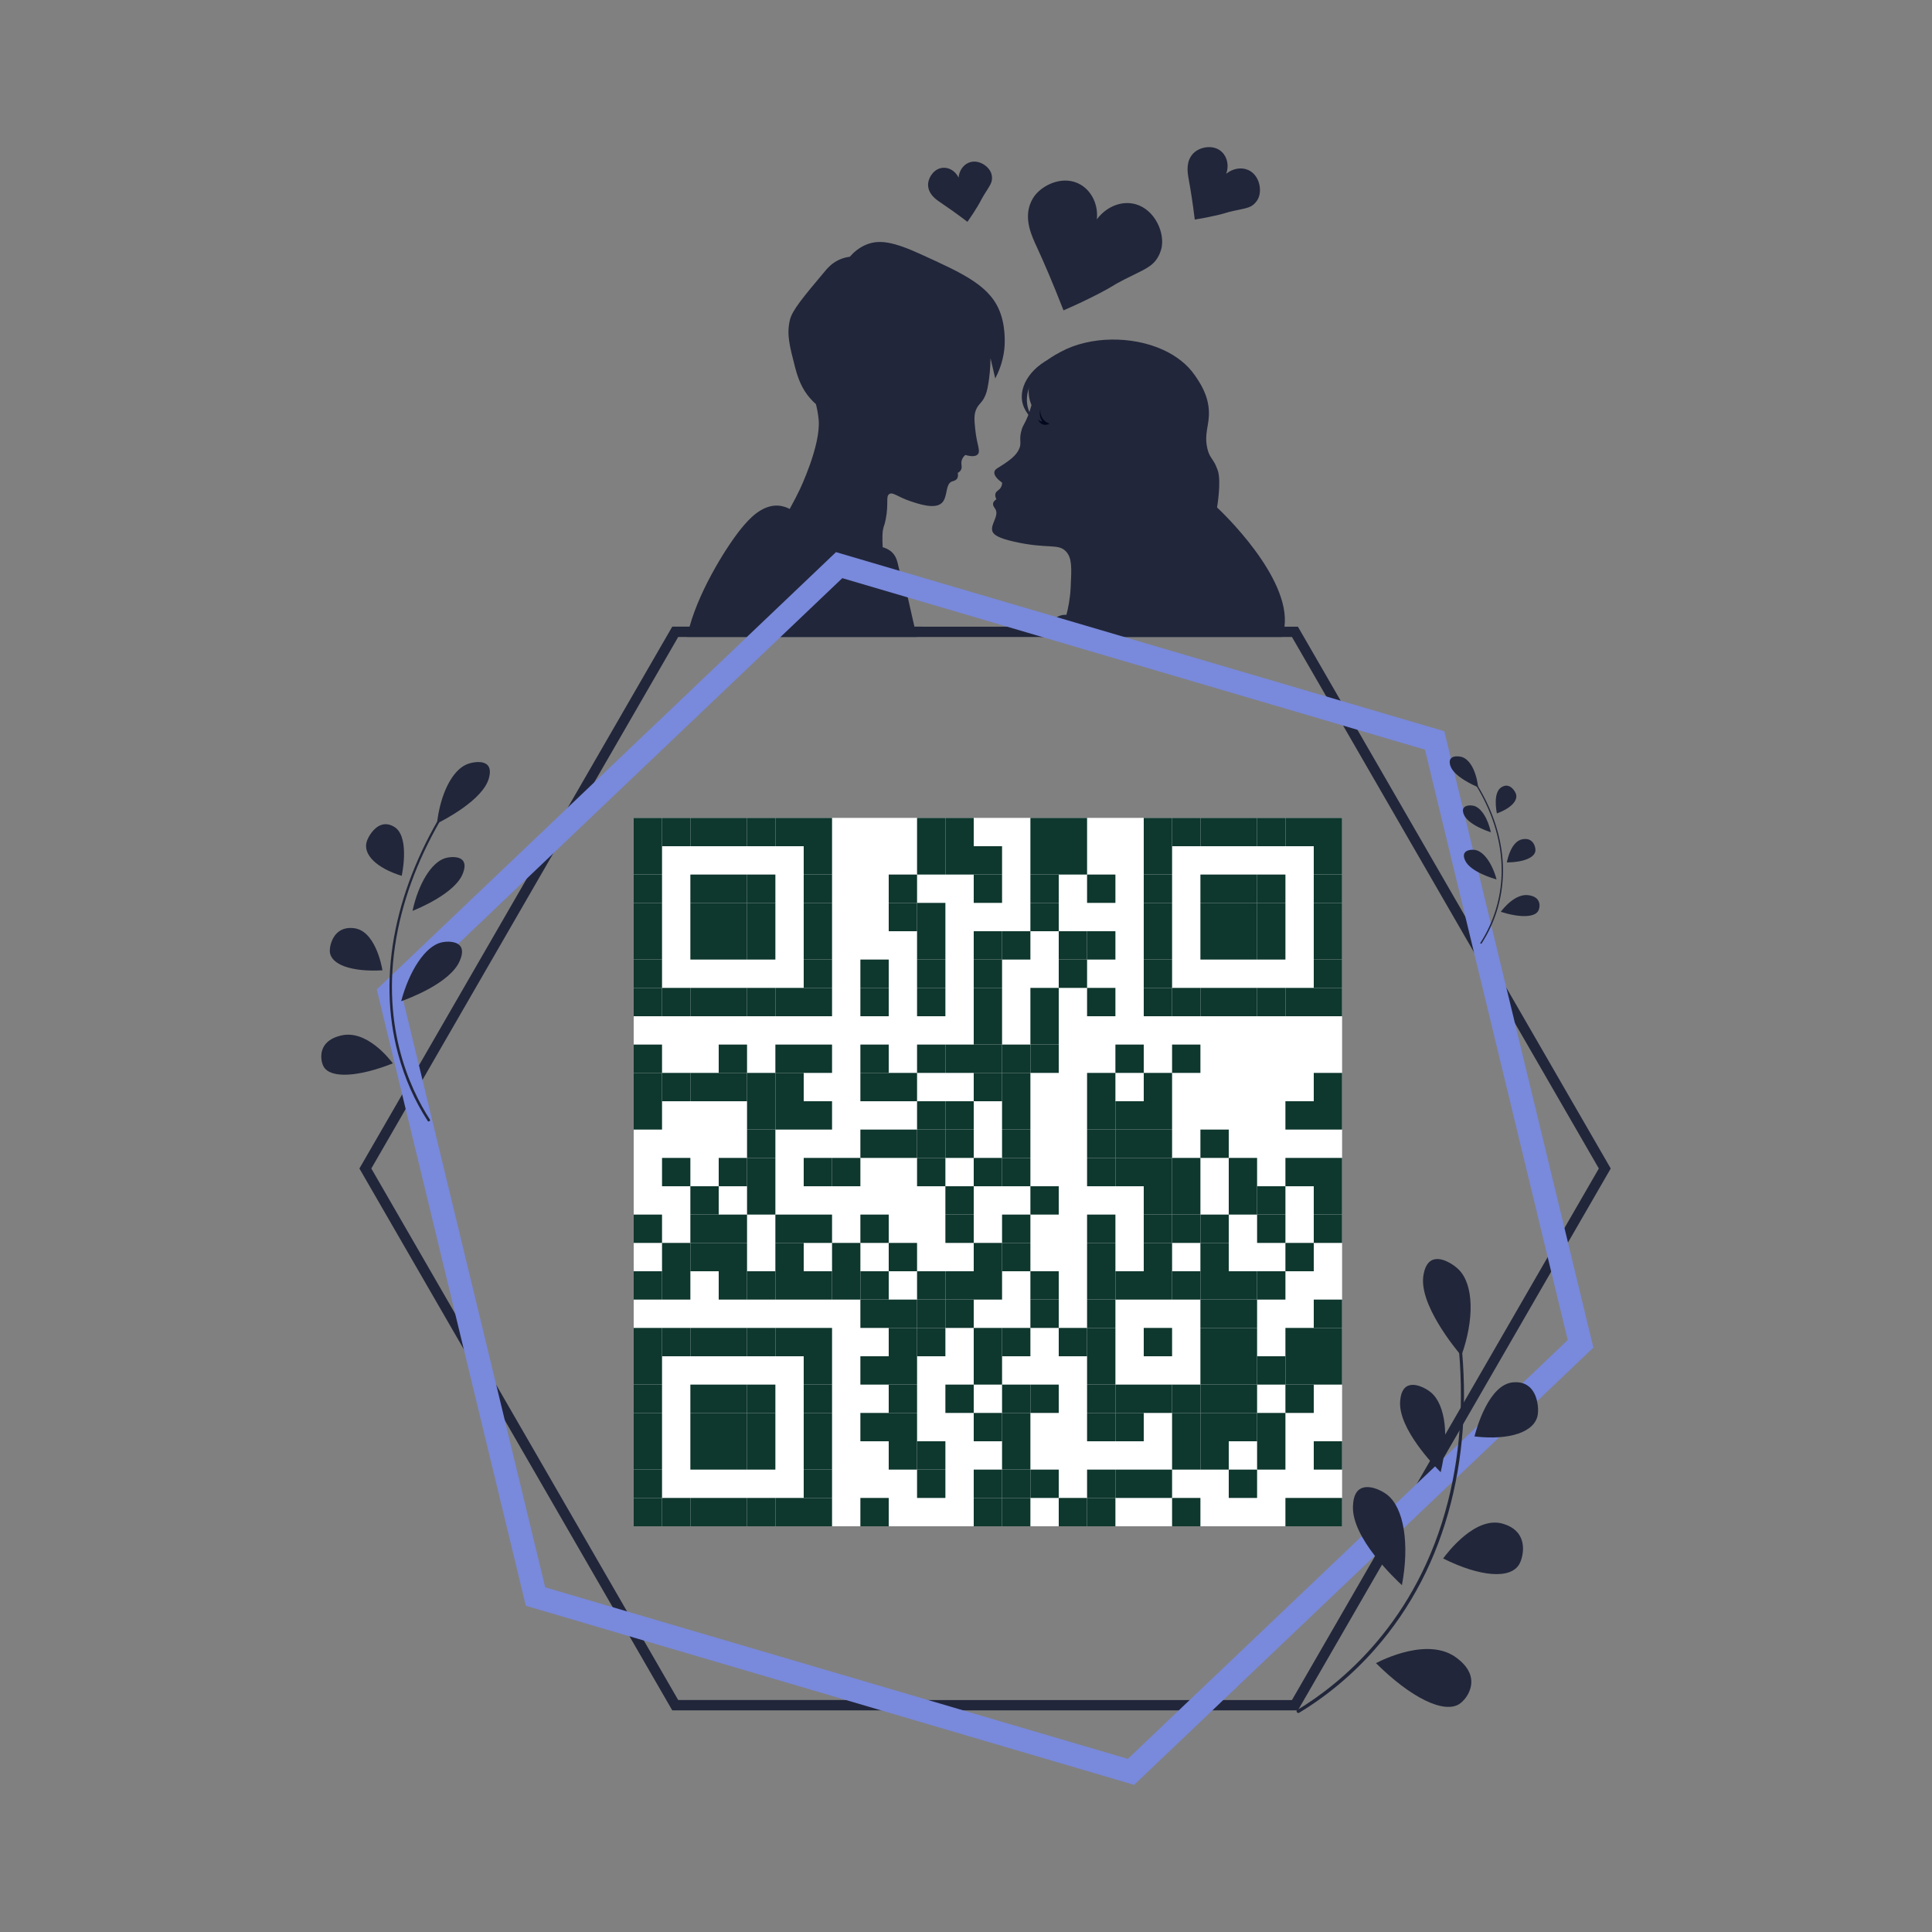 <svg xmlns="http://www.w3.org/2000/svg" viewBox="0 0 1500 1500" width="300" height="300" fill="none">
  <rect x="0" y="0" width="1500" height="1500" fill="#808080" stroke="none"/>
  <svg>
    <g>
      <g transform="translate(492, 635)scale(2.2)">
        <rect x="0" y="0" width="250" height="250" fill="#ffffff"/>
        <rect x="0" y="0" width="10" height="10" fill="#0e372d"/>
        <rect x="10" y="0" width="10" height="10" fill="#0e372d"/>
        <rect x="20" y="0" width="10" height="10" fill="#0e372d"/>
        <rect x="30" y="0" width="10" height="10" fill="#0e372d"/>
        <rect x="40" y="0" width="10" height="10" fill="#0e372d"/>
        <rect x="50" y="0" width="10" height="10" fill="#0e372d"/>
        <rect x="60" y="0" width="10" height="10" fill="#0e372d"/>
        <rect x="100" y="0" width="10" height="10" fill="#0e372d"/>
        <rect x="110" y="0" width="10" height="10" fill="#0e372d"/>
        <rect x="140" y="0" width="10" height="10" fill="#0e372d"/>
        <rect x="150" y="0" width="10" height="10" fill="#0e372d"/>
        <rect x="180" y="0" width="10" height="10" fill="#0e372d"/>
        <rect x="190" y="0" width="10" height="10" fill="#0e372d"/>
        <rect x="200" y="0" width="10" height="10" fill="#0e372d"/>
        <rect x="210" y="0" width="10" height="10" fill="#0e372d"/>
        <rect x="220" y="0" width="10" height="10" fill="#0e372d"/>
        <rect x="230" y="0" width="10" height="10" fill="#0e372d"/>
        <rect x="240" y="0" width="10" height="10" fill="#0e372d"/>
        <rect x="0" y="10" width="10" height="10" fill="#0e372d"/>
        <rect x="60" y="10" width="10" height="10" fill="#0e372d"/>
        <rect x="100" y="10" width="10" height="10" fill="#0e372d"/>
        <rect x="110" y="10" width="10" height="10" fill="#0e372d"/>
        <rect x="120" y="10" width="10" height="10" fill="#0e372d"/>
        <rect x="140" y="10" width="10" height="10" fill="#0e372d"/>
        <rect x="150" y="10" width="10" height="10" fill="#0e372d"/>
        <rect x="180" y="10" width="10" height="10" fill="#0e372d"/>
        <rect x="240" y="10" width="10" height="10" fill="#0e372d"/>
        <rect x="0" y="20" width="10" height="10" fill="#0e372d"/>
        <rect x="20" y="20" width="10" height="10" fill="#0e372d"/>
        <rect x="30" y="20" width="10" height="10" fill="#0e372d"/>
        <rect x="40" y="20" width="10" height="10" fill="#0e372d"/>
        <rect x="60" y="20" width="10" height="10" fill="#0e372d"/>
        <rect x="90" y="20" width="10" height="10" fill="#0e372d"/>
        <rect x="120" y="20" width="10" height="10" fill="#0e372d"/>
        <rect x="140" y="20" width="10" height="10" fill="#0e372d"/>
        <rect x="160" y="20" width="10" height="10" fill="#0e372d"/>
        <rect x="180" y="20" width="10" height="10" fill="#0e372d"/>
        <rect x="200" y="20" width="10" height="10" fill="#0e372d"/>
        <rect x="210" y="20" width="10" height="10" fill="#0e372d"/>
        <rect x="220" y="20" width="10" height="10" fill="#0e372d"/>
        <rect x="240" y="20" width="10" height="10" fill="#0e372d"/>
        <rect x="0" y="30" width="10" height="10" fill="#0e372d"/>
        <rect x="20" y="30" width="10" height="10" fill="#0e372d"/>
        <rect x="30" y="30" width="10" height="10" fill="#0e372d"/>
        <rect x="40" y="30" width="10" height="10" fill="#0e372d"/>
        <rect x="60" y="30" width="10" height="10" fill="#0e372d"/>
        <rect x="90" y="30" width="10" height="10" fill="#0e372d"/>
        <rect x="100" y="30" width="10" height="10" fill="#0e372d"/>
        <rect x="140" y="30" width="10" height="10" fill="#0e372d"/>
        <rect x="180" y="30" width="10" height="10" fill="#0e372d"/>
        <rect x="200" y="30" width="10" height="10" fill="#0e372d"/>
        <rect x="210" y="30" width="10" height="10" fill="#0e372d"/>
        <rect x="220" y="30" width="10" height="10" fill="#0e372d"/>
        <rect x="240" y="30" width="10" height="10" fill="#0e372d"/>
        <rect x="0" y="40" width="10" height="10" fill="#0e372d"/>
        <rect x="20" y="40" width="10" height="10" fill="#0e372d"/>
        <rect x="30" y="40" width="10" height="10" fill="#0e372d"/>
        <rect x="40" y="40" width="10" height="10" fill="#0e372d"/>
        <rect x="60" y="40" width="10" height="10" fill="#0e372d"/>
        <rect x="100" y="40" width="10" height="10" fill="#0e372d"/>
        <rect x="120" y="40" width="10" height="10" fill="#0e372d"/>
        <rect x="130" y="40" width="10" height="10" fill="#0e372d"/>
        <rect x="150" y="40" width="10" height="10" fill="#0e372d"/>
        <rect x="160" y="40" width="10" height="10" fill="#0e372d"/>
        <rect x="180" y="40" width="10" height="10" fill="#0e372d"/>
        <rect x="200" y="40" width="10" height="10" fill="#0e372d"/>
        <rect x="210" y="40" width="10" height="10" fill="#0e372d"/>
        <rect x="220" y="40" width="10" height="10" fill="#0e372d"/>
        <rect x="240" y="40" width="10" height="10" fill="#0e372d"/>
        <rect x="0" y="50" width="10" height="10" fill="#0e372d"/>
        <rect x="60" y="50" width="10" height="10" fill="#0e372d"/>
        <rect x="80" y="50" width="10" height="10" fill="#0e372d"/>
        <rect x="100" y="50" width="10" height="10" fill="#0e372d"/>
        <rect x="120" y="50" width="10" height="10" fill="#0e372d"/>
        <rect x="150" y="50" width="10" height="10" fill="#0e372d"/>
        <rect x="180" y="50" width="10" height="10" fill="#0e372d"/>
        <rect x="240" y="50" width="10" height="10" fill="#0e372d"/>
        <rect x="0" y="60" width="10" height="10" fill="#0e372d"/>
        <rect x="10" y="60" width="10" height="10" fill="#0e372d"/>
        <rect x="20" y="60" width="10" height="10" fill="#0e372d"/>
        <rect x="30" y="60" width="10" height="10" fill="#0e372d"/>
        <rect x="40" y="60" width="10" height="10" fill="#0e372d"/>
        <rect x="50" y="60" width="10" height="10" fill="#0e372d"/>
        <rect x="60" y="60" width="10" height="10" fill="#0e372d"/>
        <rect x="80" y="60" width="10" height="10" fill="#0e372d"/>
        <rect x="100" y="60" width="10" height="10" fill="#0e372d"/>
        <rect x="120" y="60" width="10" height="10" fill="#0e372d"/>
        <rect x="140" y="60" width="10" height="10" fill="#0e372d"/>
        <rect x="160" y="60" width="10" height="10" fill="#0e372d"/>
        <rect x="180" y="60" width="10" height="10" fill="#0e372d"/>
        <rect x="190" y="60" width="10" height="10" fill="#0e372d"/>
        <rect x="200" y="60" width="10" height="10" fill="#0e372d"/>
        <rect x="210" y="60" width="10" height="10" fill="#0e372d"/>
        <rect x="220" y="60" width="10" height="10" fill="#0e372d"/>
        <rect x="230" y="60" width="10" height="10" fill="#0e372d"/>
        <rect x="240" y="60" width="10" height="10" fill="#0e372d"/>
        <rect x="120" y="70" width="10" height="10" fill="#0e372d"/>
        <rect x="140" y="70" width="10" height="10" fill="#0e372d"/>
        <rect x="0" y="80" width="10" height="10" fill="#0e372d"/>
        <rect x="30" y="80" width="10" height="10" fill="#0e372d"/>
        <rect x="50" y="80" width="10" height="10" fill="#0e372d"/>
        <rect x="60" y="80" width="10" height="10" fill="#0e372d"/>
        <rect x="80" y="80" width="10" height="10" fill="#0e372d"/>
        <rect x="100" y="80" width="10" height="10" fill="#0e372d"/>
        <rect x="110" y="80" width="10" height="10" fill="#0e372d"/>
        <rect x="120" y="80" width="10" height="10" fill="#0e372d"/>
        <rect x="130" y="80" width="10" height="10" fill="#0e372d"/>
        <rect x="140" y="80" width="10" height="10" fill="#0e372d"/>
        <rect x="170" y="80" width="10" height="10" fill="#0e372d"/>
        <rect x="190" y="80" width="10" height="10" fill="#0e372d"/>
        <rect x="0" y="90" width="10" height="10" fill="#0e372d"/>
        <rect x="10" y="90" width="10" height="10" fill="#0e372d"/>
        <rect x="20" y="90" width="10" height="10" fill="#0e372d"/>
        <rect x="30" y="90" width="10" height="10" fill="#0e372d"/>
        <rect x="40" y="90" width="10" height="10" fill="#0e372d"/>
        <rect x="50" y="90" width="10" height="10" fill="#0e372d"/>
        <rect x="80" y="90" width="10" height="10" fill="#0e372d"/>
        <rect x="90" y="90" width="10" height="10" fill="#0e372d"/>
        <rect x="120" y="90" width="10" height="10" fill="#0e372d"/>
        <rect x="130" y="90" width="10" height="10" fill="#0e372d"/>
        <rect x="160" y="90" width="10" height="10" fill="#0e372d"/>
        <rect x="180" y="90" width="10" height="10" fill="#0e372d"/>
        <rect x="240" y="90" width="10" height="10" fill="#0e372d"/>
        <rect x="0" y="100" width="10" height="10" fill="#0e372d"/>
        <rect x="40" y="100" width="10" height="10" fill="#0e372d"/>
        <rect x="50" y="100" width="10" height="10" fill="#0e372d"/>
        <rect x="60" y="100" width="10" height="10" fill="#0e372d"/>
        <rect x="100" y="100" width="10" height="10" fill="#0e372d"/>
        <rect x="110" y="100" width="10" height="10" fill="#0e372d"/>
        <rect x="130" y="100" width="10" height="10" fill="#0e372d"/>
        <rect x="160" y="100" width="10" height="10" fill="#0e372d"/>
        <rect x="170" y="100" width="10" height="10" fill="#0e372d"/>
        <rect x="180" y="100" width="10" height="10" fill="#0e372d"/>
        <rect x="230" y="100" width="10" height="10" fill="#0e372d"/>
        <rect x="240" y="100" width="10" height="10" fill="#0e372d"/>
        <rect x="40" y="110" width="10" height="10" fill="#0e372d"/>
        <rect x="80" y="110" width="10" height="10" fill="#0e372d"/>
        <rect x="90" y="110" width="10" height="10" fill="#0e372d"/>
        <rect x="100" y="110" width="10" height="10" fill="#0e372d"/>
        <rect x="110" y="110" width="10" height="10" fill="#0e372d"/>
        <rect x="130" y="110" width="10" height="10" fill="#0e372d"/>
        <rect x="160" y="110" width="10" height="10" fill="#0e372d"/>
        <rect x="170" y="110" width="10" height="10" fill="#0e372d"/>
        <rect x="180" y="110" width="10" height="10" fill="#0e372d"/>
        <rect x="200" y="110" width="10" height="10" fill="#0e372d"/>
        <rect x="10" y="120" width="10" height="10" fill="#0e372d"/>
        <rect x="30" y="120" width="10" height="10" fill="#0e372d"/>
        <rect x="40" y="120" width="10" height="10" fill="#0e372d"/>
        <rect x="60" y="120" width="10" height="10" fill="#0e372d"/>
        <rect x="70" y="120" width="10" height="10" fill="#0e372d"/>
        <rect x="100" y="120" width="10" height="10" fill="#0e372d"/>
        <rect x="120" y="120" width="10" height="10" fill="#0e372d"/>
        <rect x="130" y="120" width="10" height="10" fill="#0e372d"/>
        <rect x="160" y="120" width="10" height="10" fill="#0e372d"/>
        <rect x="170" y="120" width="10" height="10" fill="#0e372d"/>
        <rect x="180" y="120" width="10" height="10" fill="#0e372d"/>
        <rect x="190" y="120" width="10" height="10" fill="#0e372d"/>
        <rect x="210" y="120" width="10" height="10" fill="#0e372d"/>
        <rect x="230" y="120" width="10" height="10" fill="#0e372d"/>
        <rect x="240" y="120" width="10" height="10" fill="#0e372d"/>
        <rect x="20" y="130" width="10" height="10" fill="#0e372d"/>
        <rect x="40" y="130" width="10" height="10" fill="#0e372d"/>
        <rect x="110" y="130" width="10" height="10" fill="#0e372d"/>
        <rect x="140" y="130" width="10" height="10" fill="#0e372d"/>
        <rect x="180" y="130" width="10" height="10" fill="#0e372d"/>
        <rect x="190" y="130" width="10" height="10" fill="#0e372d"/>
        <rect x="210" y="130" width="10" height="10" fill="#0e372d"/>
        <rect x="220" y="130" width="10" height="10" fill="#0e372d"/>
        <rect x="240" y="130" width="10" height="10" fill="#0e372d"/>
        <rect x="0" y="140" width="10" height="10" fill="#0e372d"/>
        <rect x="20" y="140" width="10" height="10" fill="#0e372d"/>
        <rect x="30" y="140" width="10" height="10" fill="#0e372d"/>
        <rect x="50" y="140" width="10" height="10" fill="#0e372d"/>
        <rect x="60" y="140" width="10" height="10" fill="#0e372d"/>
        <rect x="80" y="140" width="10" height="10" fill="#0e372d"/>
        <rect x="110" y="140" width="10" height="10" fill="#0e372d"/>
        <rect x="130" y="140" width="10" height="10" fill="#0e372d"/>
        <rect x="160" y="140" width="10" height="10" fill="#0e372d"/>
        <rect x="180" y="140" width="10" height="10" fill="#0e372d"/>
        <rect x="190" y="140" width="10" height="10" fill="#0e372d"/>
        <rect x="200" y="140" width="10" height="10" fill="#0e372d"/>
        <rect x="220" y="140" width="10" height="10" fill="#0e372d"/>
        <rect x="240" y="140" width="10" height="10" fill="#0e372d"/>
        <rect x="10" y="150" width="10" height="10" fill="#0e372d"/>
        <rect x="20" y="150" width="10" height="10" fill="#0e372d"/>
        <rect x="30" y="150" width="10" height="10" fill="#0e372d"/>
        <rect x="50" y="150" width="10" height="10" fill="#0e372d"/>
        <rect x="70" y="150" width="10" height="10" fill="#0e372d"/>
        <rect x="90" y="150" width="10" height="10" fill="#0e372d"/>
        <rect x="120" y="150" width="10" height="10" fill="#0e372d"/>
        <rect x="130" y="150" width="10" height="10" fill="#0e372d"/>
        <rect x="160" y="150" width="10" height="10" fill="#0e372d"/>
        <rect x="180" y="150" width="10" height="10" fill="#0e372d"/>
        <rect x="200" y="150" width="10" height="10" fill="#0e372d"/>
        <rect x="230" y="150" width="10" height="10" fill="#0e372d"/>
        <rect x="0" y="160" width="10" height="10" fill="#0e372d"/>
        <rect x="10" y="160" width="10" height="10" fill="#0e372d"/>
        <rect x="30" y="160" width="10" height="10" fill="#0e372d"/>
        <rect x="40" y="160" width="10" height="10" fill="#0e372d"/>
        <rect x="50" y="160" width="10" height="10" fill="#0e372d"/>
        <rect x="60" y="160" width="10" height="10" fill="#0e372d"/>
        <rect x="70" y="160" width="10" height="10" fill="#0e372d"/>
        <rect x="80" y="160" width="10" height="10" fill="#0e372d"/>
        <rect x="100" y="160" width="10" height="10" fill="#0e372d"/>
        <rect x="110" y="160" width="10" height="10" fill="#0e372d"/>
        <rect x="120" y="160" width="10" height="10" fill="#0e372d"/>
        <rect x="140" y="160" width="10" height="10" fill="#0e372d"/>
        <rect x="160" y="160" width="10" height="10" fill="#0e372d"/>
        <rect x="170" y="160" width="10" height="10" fill="#0e372d"/>
        <rect x="180" y="160" width="10" height="10" fill="#0e372d"/>
        <rect x="190" y="160" width="10" height="10" fill="#0e372d"/>
        <rect x="200" y="160" width="10" height="10" fill="#0e372d"/>
        <rect x="210" y="160" width="10" height="10" fill="#0e372d"/>
        <rect x="220" y="160" width="10" height="10" fill="#0e372d"/>
        <rect x="80" y="170" width="10" height="10" fill="#0e372d"/>
        <rect x="90" y="170" width="10" height="10" fill="#0e372d"/>
        <rect x="100" y="170" width="10" height="10" fill="#0e372d"/>
        <rect x="110" y="170" width="10" height="10" fill="#0e372d"/>
        <rect x="140" y="170" width="10" height="10" fill="#0e372d"/>
        <rect x="160" y="170" width="10" height="10" fill="#0e372d"/>
        <rect x="200" y="170" width="10" height="10" fill="#0e372d"/>
        <rect x="210" y="170" width="10" height="10" fill="#0e372d"/>
        <rect x="240" y="170" width="10" height="10" fill="#0e372d"/>
        <rect x="0" y="180" width="10" height="10" fill="#0e372d"/>
        <rect x="10" y="180" width="10" height="10" fill="#0e372d"/>
        <rect x="20" y="180" width="10" height="10" fill="#0e372d"/>
        <rect x="30" y="180" width="10" height="10" fill="#0e372d"/>
        <rect x="40" y="180" width="10" height="10" fill="#0e372d"/>
        <rect x="50" y="180" width="10" height="10" fill="#0e372d"/>
        <rect x="60" y="180" width="10" height="10" fill="#0e372d"/>
        <rect x="90" y="180" width="10" height="10" fill="#0e372d"/>
        <rect x="100" y="180" width="10" height="10" fill="#0e372d"/>
        <rect x="120" y="180" width="10" height="10" fill="#0e372d"/>
        <rect x="130" y="180" width="10" height="10" fill="#0e372d"/>
        <rect x="150" y="180" width="10" height="10" fill="#0e372d"/>
        <rect x="160" y="180" width="10" height="10" fill="#0e372d"/>
        <rect x="180" y="180" width="10" height="10" fill="#0e372d"/>
        <rect x="200" y="180" width="10" height="10" fill="#0e372d"/>
        <rect x="210" y="180" width="10" height="10" fill="#0e372d"/>
        <rect x="230" y="180" width="10" height="10" fill="#0e372d"/>
        <rect x="240" y="180" width="10" height="10" fill="#0e372d"/>
        <rect x="0" y="190" width="10" height="10" fill="#0e372d"/>
        <rect x="60" y="190" width="10" height="10" fill="#0e372d"/>
        <rect x="80" y="190" width="10" height="10" fill="#0e372d"/>
        <rect x="90" y="190" width="10" height="10" fill="#0e372d"/>
        <rect x="120" y="190" width="10" height="10" fill="#0e372d"/>
        <rect x="160" y="190" width="10" height="10" fill="#0e372d"/>
        <rect x="200" y="190" width="10" height="10" fill="#0e372d"/>
        <rect x="210" y="190" width="10" height="10" fill="#0e372d"/>
        <rect x="220" y="190" width="10" height="10" fill="#0e372d"/>
        <rect x="230" y="190" width="10" height="10" fill="#0e372d"/>
        <rect x="240" y="190" width="10" height="10" fill="#0e372d"/>
        <rect x="0" y="200" width="10" height="10" fill="#0e372d"/>
        <rect x="20" y="200" width="10" height="10" fill="#0e372d"/>
        <rect x="30" y="200" width="10" height="10" fill="#0e372d"/>
        <rect x="40" y="200" width="10" height="10" fill="#0e372d"/>
        <rect x="60" y="200" width="10" height="10" fill="#0e372d"/>
        <rect x="90" y="200" width="10" height="10" fill="#0e372d"/>
        <rect x="110" y="200" width="10" height="10" fill="#0e372d"/>
        <rect x="130" y="200" width="10" height="10" fill="#0e372d"/>
        <rect x="140" y="200" width="10" height="10" fill="#0e372d"/>
        <rect x="160" y="200" width="10" height="10" fill="#0e372d"/>
        <rect x="170" y="200" width="10" height="10" fill="#0e372d"/>
        <rect x="180" y="200" width="10" height="10" fill="#0e372d"/>
        <rect x="190" y="200" width="10" height="10" fill="#0e372d"/>
        <rect x="200" y="200" width="10" height="10" fill="#0e372d"/>
        <rect x="210" y="200" width="10" height="10" fill="#0e372d"/>
        <rect x="230" y="200" width="10" height="10" fill="#0e372d"/>
        <rect x="0" y="210" width="10" height="10" fill="#0e372d"/>
        <rect x="20" y="210" width="10" height="10" fill="#0e372d"/>
        <rect x="30" y="210" width="10" height="10" fill="#0e372d"/>
        <rect x="40" y="210" width="10" height="10" fill="#0e372d"/>
        <rect x="60" y="210" width="10" height="10" fill="#0e372d"/>
        <rect x="80" y="210" width="10" height="10" fill="#0e372d"/>
        <rect x="90" y="210" width="10" height="10" fill="#0e372d"/>
        <rect x="120" y="210" width="10" height="10" fill="#0e372d"/>
        <rect x="130" y="210" width="10" height="10" fill="#0e372d"/>
        <rect x="160" y="210" width="10" height="10" fill="#0e372d"/>
        <rect x="170" y="210" width="10" height="10" fill="#0e372d"/>
        <rect x="190" y="210" width="10" height="10" fill="#0e372d"/>
        <rect x="200" y="210" width="10" height="10" fill="#0e372d"/>
        <rect x="210" y="210" width="10" height="10" fill="#0e372d"/>
        <rect x="220" y="210" width="10" height="10" fill="#0e372d"/>
        <rect x="0" y="220" width="10" height="10" fill="#0e372d"/>
        <rect x="20" y="220" width="10" height="10" fill="#0e372d"/>
        <rect x="30" y="220" width="10" height="10" fill="#0e372d"/>
        <rect x="40" y="220" width="10" height="10" fill="#0e372d"/>
        <rect x="60" y="220" width="10" height="10" fill="#0e372d"/>
        <rect x="90" y="220" width="10" height="10" fill="#0e372d"/>
        <rect x="100" y="220" width="10" height="10" fill="#0e372d"/>
        <rect x="130" y="220" width="10" height="10" fill="#0e372d"/>
        <rect x="190" y="220" width="10" height="10" fill="#0e372d"/>
        <rect x="200" y="220" width="10" height="10" fill="#0e372d"/>
        <rect x="220" y="220" width="10" height="10" fill="#0e372d"/>
        <rect x="240" y="220" width="10" height="10" fill="#0e372d"/>
        <rect x="0" y="230" width="10" height="10" fill="#0e372d"/>
        <rect x="60" y="230" width="10" height="10" fill="#0e372d"/>
        <rect x="100" y="230" width="10" height="10" fill="#0e372d"/>
        <rect x="120" y="230" width="10" height="10" fill="#0e372d"/>
        <rect x="130" y="230" width="10" height="10" fill="#0e372d"/>
        <rect x="140" y="230" width="10" height="10" fill="#0e372d"/>
        <rect x="160" y="230" width="10" height="10" fill="#0e372d"/>
        <rect x="170" y="230" width="10" height="10" fill="#0e372d"/>
        <rect x="180" y="230" width="10" height="10" fill="#0e372d"/>
        <rect x="210" y="230" width="10" height="10" fill="#0e372d"/>
        <rect x="0" y="240" width="10" height="10" fill="#0e372d"/>
        <rect x="10" y="240" width="10" height="10" fill="#0e372d"/>
        <rect x="20" y="240" width="10" height="10" fill="#0e372d"/>
        <rect x="30" y="240" width="10" height="10" fill="#0e372d"/>
        <rect x="40" y="240" width="10" height="10" fill="#0e372d"/>
        <rect x="50" y="240" width="10" height="10" fill="#0e372d"/>
        <rect x="60" y="240" width="10" height="10" fill="#0e372d"/>
        <rect x="80" y="240" width="10" height="10" fill="#0e372d"/>
        <rect x="120" y="240" width="10" height="10" fill="#0e372d"/>
        <rect x="130" y="240" width="10" height="10" fill="#0e372d"/>
        <rect x="150" y="240" width="10" height="10" fill="#0e372d"/>
        <rect x="160" y="240" width="10" height="10" fill="#0e372d"/>
        <rect x="190" y="240" width="10" height="10" fill="#0e372d"/>
        <rect x="230" y="240" width="10" height="10" fill="#0e372d"/>
        <rect x="240" y="240" width="10" height="10" fill="#0e372d"/>
      </g>
    </g>
  </svg>
  <g>
    <defs>
      <style>
        .cls-1wed1{fill:#21263a}
      </style>
    </defs>
    <path d="M902.06 191.07c1.85-12.81-7.21-30.68-23.22-33.13-10.12-1.55-20.63 3.42-27.26 12.39 1.2-11.23-3.85-21.95-12.8-27.08-12.65-7.24-28.17-.48-35.16 8.32-.68.86-2.64 3.44-4.02 7.42-4.27 12.28 1.59 24.54 5.44 32.89 5.49 11.92 12.28 27.58 20.66 49.08 10.3-4.44 19.43-8.85 27.36-12.95 12.7-6.58 9.45-5.72 20.12-11.16 14.65-7.47 21.37-9.4 25.88-17.29 2.34-4.09 2.9-7.73 3.01-8.49ZM977.11 153.6c2.84-6.85.34-18.07-8.2-21.7-5.4-2.29-11.94-1.02-16.9 3.02 2.26-6.07.97-12.74-3.27-16.86-6-5.82-15.58-4.26-20.71-.36-.5.38-1.95 1.54-3.29 3.55-4.11 6.22-2.59 13.86-1.64 19.04 1.36 7.4 2.91 17.07 4.52 30.19 6.35-1.01 12.05-2.16 17.03-3.32 7.99-1.85 6.06-1.84 12.76-3.35 9.2-2.07 13.21-2.19 16.83-5.94 1.88-1.94 2.71-3.89 2.88-4.29ZM769.32 133.86c-2.38-5.54-10.32-10.43-17.27-7.52-4.39 1.84-7.36 6.37-7.82 11.55-2.25-4.75-6.86-7.78-11.66-7.64-6.78.2-11.3 6.65-11.94 11.85-.06.51-.21 2.01.21 3.92 1.29 5.92 6.6 9.36 10.15 11.74 5.08 3.4 11.58 7.97 20.13 14.47 3.01-4.27 5.57-8.24 7.72-11.79 3.45-5.7 2.36-4.57 5.28-9.32 4-6.53 6.2-8.93 6.08-13.15-.07-2.19-.73-3.78-.87-4.11ZM997.28 486.54c-.34 2.74-.99 5.41-1.97 8H807.48c1.52-2.05 3.41-4.6 5.74-7.8.05-.07.1-.13.15-.2 2.65-3.64 5.65-7.66 10.8-8.87 1.55-.37 2.9-.38 3.8-.34 1.3-4.94 2.88-12.38 3.31-21.51.73-15.13 1.09-22.72-3.72-27.74-6.11-6.38-13.85-1.62-40.05-7.49-13.51-3.02-16.44-5.83-17.13-8.48-1.37-5.23 5.53-11.73 2.4-16.9-.69-1.14-2.06-2.57-1.74-4.41.26-1.46 1.5-2.48 2.53-3.12-1.15-2.43-.96-3.96-.53-4.92.82-1.84 2.71-2.08 4.03-4.35.78-1.33.96-2.68.99-3.64-3.58-2.61-6.58-5.65-6.02-8.42.46-2.35 3.06-3.06 7.57-6.16 4.17-2.87 9.13-6.27 11.53-11.37 2.49-5.3-.42-6.82 2.09-15.24 1.14-3.8 2.45-4.54 4.76-10.4.16-.4.31-.79.44-1.17.28-.74.53-1.43.77-2.11.73-2.16 1.26-4 1.63-5.39-1.25-3.05-2.59-7.6-2.09-12.92v-.02c.02-.28.05-.56.09-.85 1.21-9.45 7.88-16.41 14.37-21.19 4.08-3.01 8.08-5.15 10.63-6.51 22.5-12.07 54.95-12.45 79.15-1.43 10.15 4.63 18.85 11.26 24.76 19.88 3.92 5.72 10.34 15.09 10.85 27.87.44 11.19-3.96 17.18-1.15 29.07 1.37 5.85 3.56 7.32 5.88 11.7 0 0 .93 1.75 2.06 4.83 3.09 8.38-.46 29.04-.46 29.04 3.13 2.9 57.26 54.01 52.36 92.56ZM779.69 271.67c-1.22 9.91-4.53 17.52-6.99 22.17-1.22-5.25-2.44-10.5-3.66-15.74-.1 8.08-.88 14.67-1.65 19.44-.92 5.76-1.75 8.34-3.01 10.82-2.35 4.65-4.18 4.99-6.05 8.6-2.3 4.46-1.94 8.66-1.17 16.31 1.22 12.21 4.45 16.88 1.9 19.54-1.08 1.12-3.47 2.17-9.63.42-1.86 1.69-2.52 3.27-2.79 4.34-.74 2.92.68 4.91-.53 7.21-.67 1.28-1.8 1.99-2.53 2.36.26 1.27.42 3.08-.55 4.5-1.06 1.55-2.84 1.78-3.89 2.15-5.44 1.96-3.1 12.26-7.97 16.75-5.38 4.95-17.45.9-24.4-1.43-10.05-3.37-13.63-7.4-16.39-5.5-2.85 1.96-.28 7.12-2.7 19.52-.74 3.74-1.23 4.54-1.72 6.29 0 0-.27 1.05-.5 2.32-.33 1.88-.53 6.7-.15 13.13 2.05.54 4.95 1.65 7.41 4.1 3.35 3.35 4.04 7.37 4.96 11.34 1.34 5.85 1.98 6.43 3.1 9.22 1.23 3.07 2.04 5.67 2.93 9.52 2.41 10.47 4.51 19.6 6.24 27.49.62 2.82 1.2 5.49 1.72 8h-178.2c.51-2.62 1.15-5.3 1.9-8 8.48-30.65 30.82-65.26 41.09-77.38 4.59-5.42 14.67-17.33 27.6-16.6 3.86.22 6.98 1.5 9.06 2.59 3.35-6.02 5.88-11.08 7.55-14.54 0 0 16.87-34.93 14.91-55.03-.03-.27-.05-.47-.07-.59-.49-4.67-1.33-8.52-2.04-11.22-1.2-1.06-2.89-2.65-4.7-4.76-5.87-6.82-9.02-14.35-11.47-23.85-4.37-16.9-6.61-25.49-4.07-36.59 1.75-7.65 10.39-17.92 27.65-38.46 1.66-1.98 4.97-5.83 10.57-8.41 3.38-1.56 6.43-2.12 8.34-2.35 2.61-3.02 6.84-7.05 13.01-9.51 9.8-3.9 20.52-2.25 41.31 7.2 34.97 15.88 55.53 25.23 62.89 46.92 4.39 12.94 2.83 26.6 2.69 27.71Z" class="cls-1wed1"/>
    <path d="M804.25 327.85c-3.65-2.92-9.7-8.81-10.78-17.2-1.81-13.96 10.72-30.23 31.9-36.07-18.94 8.95-29.97 25.01-27.87 39.31.45 3.06 1.83 8.27 6.76 13.96Z" class="cls-1wed1"/>
    <path d="M814.85 328.91c-.79-.26-3.82-1.34-5.73-4.56-1.62-2.73-1.48-5.39-1.39-6.3-.2.7-.37 1.54-.41 2.5-.12 3.12 1.2 5.5 1.92 6.61-.33.02-.94.02-1.62-.27a3.551 3.551 0 0 1-1.69-1.55c.08.32.75 2.83 3.29 3.98 2.83 1.28 5.42-.29 5.62-.41Z" style="fill: rgb(3, 7, 30);"/>
    <path d="m1008.84 488.54-1.15-2H521.93L279.05 907.22l241.73 418.68 1.15 2h485.76l241.72-418.68 1.16-2-241.73-418.68Zm-5.77 831.36H526.55L288.29 907.22l238.26-412.68h476.52l238.26 412.68-238.26 412.68Z" class="cls-1wed1"/>
    <path d="m880.55 1385.77-472.3-139.04-115.74-478.55 356.56-339.51 472.3 139.04 115.74 478.55-356.56 339.51ZM423.3 1232.4l452.37 133.17 341.51-325.17-110.85-458.35-452.37-133.17-341.51 325.17L423.3 1232.4Z" style="fill: rgb(121, 137, 219);"/>
    <path d="M1088.44 1230.71c-4.83-4.46-39.16-36.67-38-61.38.13-2.77.46-9.74 5.04-13 6.16-4.38 16.61.36 21.47 4.15 13.17 10.26 17.5 38.51 11.49 70.22ZM1118.52 1143.01c-4.12-4.13-33.43-33.96-31.41-55.46.23-2.41.8-8.47 5.01-11.09 5.67-3.51 14.79 1.15 18.97 4.7 11.32 9.61 14.06 34.48 7.43 61.84ZM1134.61 1052.6c-4.17-4.93-33.77-40.45-29.35-63.1.5-2.54 1.74-8.93 6.7-11.18 6.66-3.02 16.34 3.11 20.63 7.42 11.63 11.68 12.16 38.54 2.02 66.86ZM1144.78 1115.24c1.31-5.06 11-41.12 30.6-42.04 2.19-.1 7.72-.36 12.27 3.82 6.11 5.63 7.07 16.18 6.29 21.22-2.1 13.65-22 20.21-49.15 17ZM1120.46 1210c3.08-4.21 25.48-33.98 47.13-26.75 2.43.81 8.53 2.85 12.11 8.65 4.81 7.8 2.39 18.08-.11 22.48-6.77 11.92-30.6 9.85-59.13-4.38ZM1068.31 1291.26c5.02-2.6 41.19-20.75 62.95-3.84 2.44 1.89 8.58 6.67 10.48 13.87 2.57 9.68-3.94 18.4-8.37 21.46-12 8.29-38.12-4.7-65.07-31.49Z" class="cls-1wed1"/>
    <path d="M1008.15 1329.97c-.45.04-.95-.2-1.25-.65-.4-.59-.31-1.33.21-1.65 33.54-20.26 93.36-68.25 117.13-162.1 10.52-41.52 12.76-86.64 6.67-134.09-.09-.67.37-1.2 1.03-1.17.65.03 1.25.6 1.34 1.27 6.13 47.75 3.87 93.16-6.72 134.96-11.07 43.71-31 82.08-59.21 114.06-17.2 19.49-36.98 36.05-58.77 49.22-.13.08-.27.12-.42.14ZM311.47 777.35c4.68-1.66 38.16-13.86 45.51-31.43.82-1.97 2.9-6.93.91-10.57-2.67-4.9-11.19-4.71-15.68-3.53-12.15 3.22-24.33 21.62-30.75 45.53ZM320.27 707.2c4.11-1.65 33.45-13.68 39.17-29.28.64-1.75 2.25-6.15.31-9.23-2.62-4.14-10.23-3.62-14.19-2.39-10.71 3.32-20.71 19.84-25.29 40.9ZM339.27 639.35c4.4-2.19 35.81-18.1 40.31-35.22.5-1.92 1.77-6.75-.79-9.8-3.44-4.1-11.91-2.72-16.19-.99-11.59 4.67-20.78 23.23-23.33 46.01ZM311.89 679.99c.79-3.92 6.19-31.96-6.57-38.47-1.43-.73-5.03-2.56-9.43-1-5.92 2.1-10.03 9.17-11.17 12.92-3.09 10.15 8.02 20.68 27.17 26.55ZM296.94 753.34c-.67-3.86-5.81-31.31-22.62-32.75-1.88-.16-6.62-.57-10.92 2.41-5.77 4-7.54 11.89-7.32 15.71.59 10.34 17.16 16.02 40.85 14.63ZM304.98 825.6c-2.49-3.31-20.63-26.79-40.7-21.5-2.25.59-7.91 2.08-11.55 6.53-4.89 5.98-3.43 14.01-1.48 17.47 5.28 9.37 26.95 8.12 53.72-2.5Z" class="cls-1wed1"/>
    <path d="M332.35 870.58c.29.16.7.15 1.05-.08.46-.29.64-.84.4-1.21-15.69-24.16-39.78-75.51-24.77-148.06 6.64-32.1 19.98-64.23 39.65-95.49.28-.44.14-.94-.3-1.12-.44-.18-1.03.04-1.31.48-19.79 31.46-33.22 63.8-39.9 96.12-6.99 33.79-6.33 66.51 1.96 97.24 5.06 18.74 12.79 36.2 22.99 51.9.06.09.14.17.24.22ZM1161.93 682.78c-2.53-.7-20.58-5.89-24.47-14.87-.44-1.01-1.53-3.54-.44-5.53 1.47-2.68 6.08-2.89 8.5-2.43 6.56 1.25 13.06 10.48 16.41 22.83ZM1157.52 646.18c-2.21-.72-18.03-5.97-21.05-13.97-.34-.9-1.19-3.15-.12-4.85 1.44-2.28 5.56-2.28 7.69-1.78 5.78 1.35 11.11 9.68 13.48 20.6ZM1147.58 611.17c-2.37-.99-19.29-8.21-21.64-17.06-.26-.99-.93-3.49.48-5.19 1.88-2.28 6.46-1.87 8.77-1.12 6.25 2.03 11.13 11.47 12.39 23.36ZM1162.19 631.55c-.41-2.04-3.19-16.59 3.75-20.49.78-.44 2.73-1.53 5.11-.87 3.19.89 5.38 4.46 5.98 6.39 1.62 5.23-4.44 11.18-14.84 14.97ZM1169.91 669.61c.38-2.05 3.3-16.7 12.41-18.07 1.02-.15 3.59-.54 5.9.87 3.1 1.89 4.02 5.98 3.88 8-.37 5.46-9.37 9.06-22.18 9.2ZM1165.2 707.93c1.37-1.84 11.3-14.86 22.13-12.81 1.21.23 4.27.81 6.22 3.01 2.62 2.97 1.78 7.25.71 9.14-2.9 5.12-14.63 5.26-29.06.66Z" class="cls-1wed1"/>
    <path d="M1150.16 732.62c-.16.1-.38.1-.57 0-.25-.14-.34-.42-.21-.62 8.62-13.29 21.91-41.21 14.15-78.84-3.43-16.65-10.49-33.07-20.97-48.8a.396.396 0 0 1 .17-.6c.24-.11.56-.02.71.21 10.55 15.83 17.65 32.36 21.11 49.12 3.61 17.53 3.09 34.77-1.55 51.25-2.83 10.05-7.11 19.52-12.71 28.16-.03.05-.08.09-.13.13Z" class="cls-1wed1"/>
  </g>
</svg>
